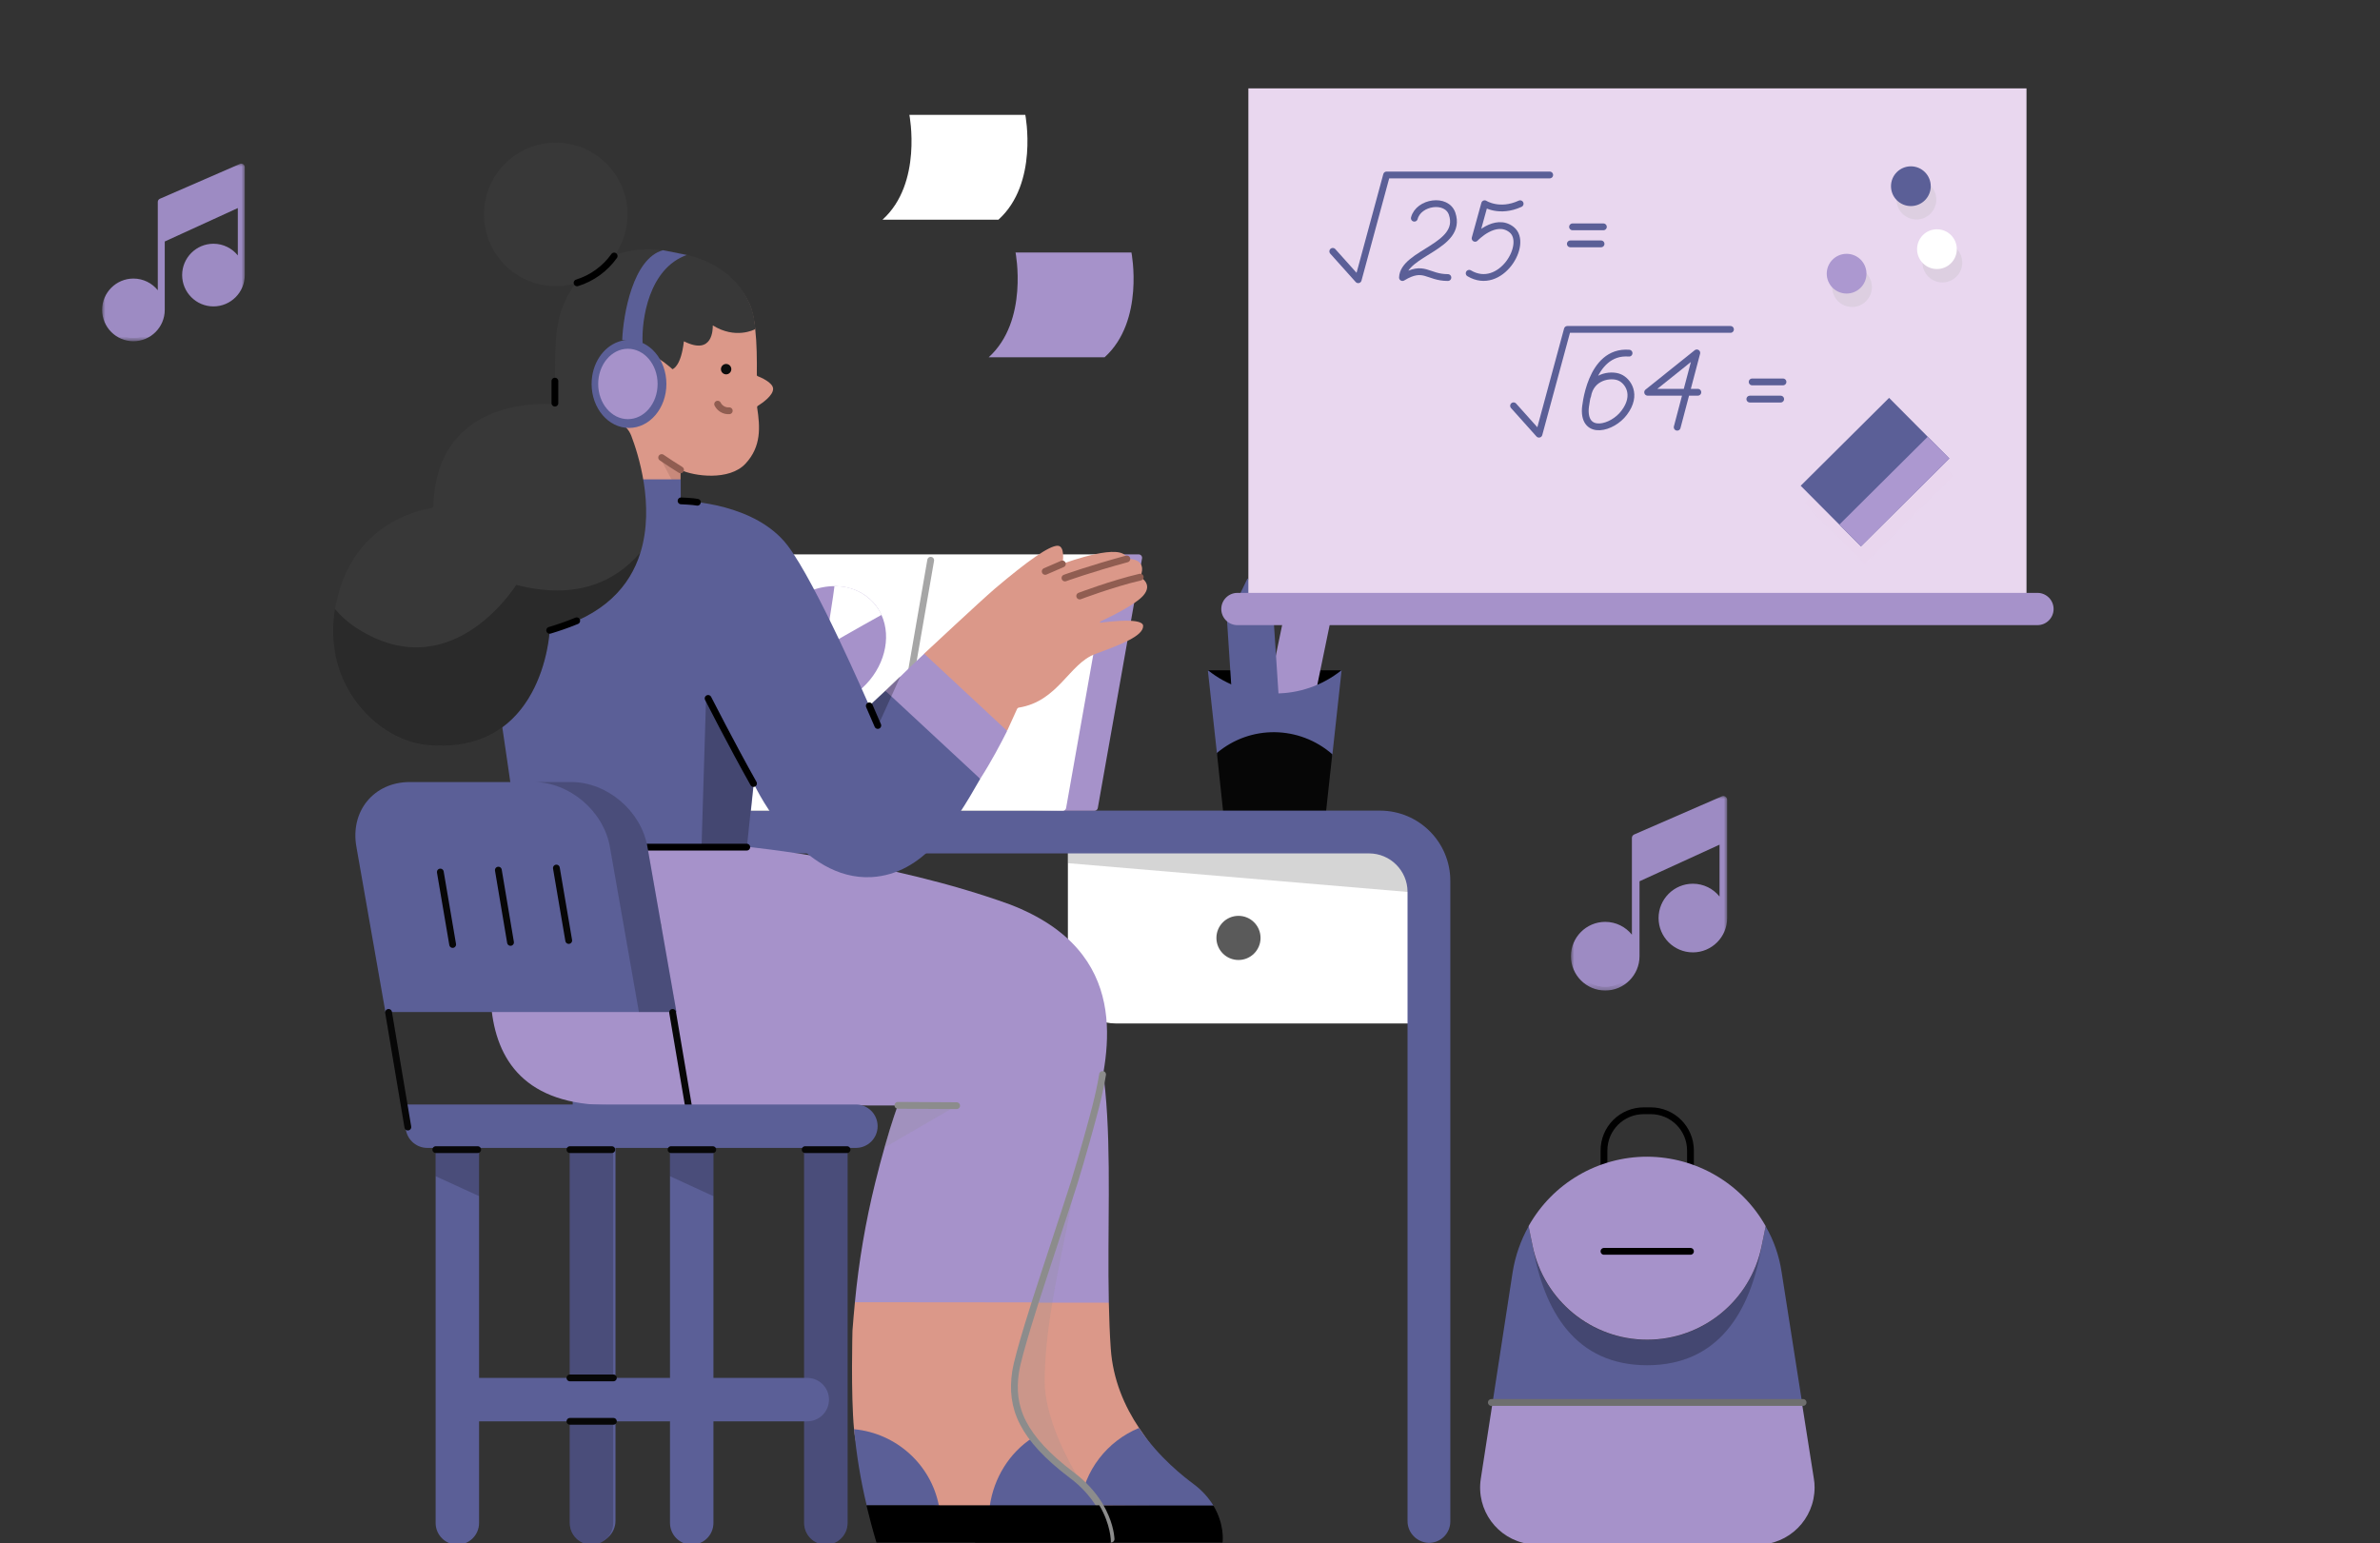 <svg width="350" height="227" viewBox="0 0 350 227" fill="none" xmlns="http://www.w3.org/2000/svg">
<rect x="0" y="0" width="350" height="227" fill="#333333" stroke="none"/>
<g clip-path="url(#clip0_1_14)">
<path d="M145.391 52.55H162.438C168.365 47.207 166.389 37.136 166.389 37.136H149.344C149.344 37.136 151.317 47.207 145.391 52.55Z" fill="#A692CA"/>
<path d="M129.783 32.308H146.831C152.758 26.968 150.781 16.895 150.781 16.895H133.733C133.733 16.895 135.71 26.968 129.783 32.308Z" fill="white"/>
<path d="M193.635 84.454L194.959 85.643C194.983 85.643 194.983 85.667 194.983 85.691L196.103 89.187C196.103 89.211 196.103 89.232 196.057 89.232L192.561 89.211C192.561 89.211 189.632 87.953 189.404 87.839V87.816L191.874 85.027C191.874 85.027 191.898 85.003 191.919 85.003L193.635 84.454Z" fill="#555555"/>
<path d="M187.255 90.741L185.244 87.746L183.645 87.542L182.042 87.953L180.442 91.198C180.442 91.222 180.442 91.222 180.466 91.222L183.849 91.702L187.234 90.765C187.279 90.765 187.279 90.765 187.255 90.741Z" fill="#C9C9C9"/>
<path d="M182.066 103.98L192.492 104.163L197.246 98.629C197.27 98.605 197.246 98.584 197.225 98.584H177.654C177.631 98.584 177.63 98.605 177.63 98.629L182.066 103.98Z" fill="black"/>
<path d="M184.353 112.185L189.404 87.815C189.404 87.791 189.428 87.791 189.428 87.791L196.082 89.163C196.103 89.163 196.103 89.187 196.103 89.187L191.073 113.58L184.353 112.185Z" fill="#A692CA"/>
<path d="M194.022 82.695L195.007 85.642C195.007 85.666 195.007 85.666 194.983 85.666L191.942 85.027C191.919 85.027 191.919 85.003 191.919 84.979L193.977 82.671C193.977 82.671 193.998 82.671 194.022 82.695Z" fill="#A692CA"/>
<path d="M180.466 91.222L187.255 90.765C187.279 90.765 187.279 90.765 187.279 90.787L188.903 115.639L182.066 116.072L180.442 91.222C180.442 91.222 180.442 91.222 180.466 91.222Z" fill="#5B5F97"/>
<path d="M183.438 85.117L182.067 87.953L185.245 87.746L183.483 85.094C183.483 85.094 183.462 85.094 183.438 85.117Z" fill="#5B5F97"/>
<path d="M187.462 101.99C191.007 102.014 194.458 100.822 197.246 98.605C197.27 98.583 197.291 98.605 197.291 98.629L195.944 110.927L193.75 118.313L181.265 118.199L178.957 110.744L177.63 98.629C177.63 98.605 177.654 98.605 177.676 98.605C180.466 100.822 183.918 102.014 187.462 101.99Z" fill="#5B5F97"/>
<path d="M178.958 110.745C183.895 106.585 191.073 106.699 195.92 110.928V110.952L194.984 119.571H179.894L178.958 110.745Z" fill="#060606"/>
<path d="M207.241 125.415V150.527H164.089C160.189 150.527 157.042 147.384 157.042 143.481V125.441L207.241 125.415Z" fill="white"/>
<path opacity="0.25" d="M207.241 125.415V131.204L157.042 126.951V125.441L207.241 125.415Z" fill="#5A5A5A"/>
<path d="M202.94 119.226H94.589C88.851 119.226 84.222 123.881 84.222 129.593V223.777C84.222 225.512 85.63 226.921 87.365 226.921C87.392 226.921 87.416 226.921 87.416 226.921C89.153 226.847 90.512 225.412 90.512 223.676V131.177C90.512 128.057 93.053 125.516 96.173 125.516H201.33C204.449 125.516 206.991 128.057 206.991 131.177V223.676C206.964 225.412 208.349 226.847 210.084 226.921C211.822 226.948 213.254 225.563 213.281 223.828C213.281 223.801 213.281 223.777 213.281 223.777V129.593C213.305 123.881 208.676 119.226 202.94 119.226Z" fill="#5B5F97"/>
<path d="M182.131 141.192C183.922 141.192 185.375 139.738 185.375 137.947C185.375 136.154 183.922 134.7 182.131 134.7C180.337 134.7 178.884 136.154 178.884 137.947C178.884 139.738 180.337 141.192 182.131 141.192Z" fill="#5A5A5A"/>
<path d="M160.951 118.743H156.46L108.609 117.663L115.112 83.39L162.962 82.037H167.456L160.951 118.743Z" fill="#A692CA" stroke="#A692CA" stroke-linejoin="round"/>
<path d="M156.29 118.743H103.945L110.45 82.037H162.792L156.29 118.743Z" fill="white" stroke="white" stroke-linejoin="round"/>
<path d="M152.393 113.779H136.632L141.397 86.677H157.182L152.393 113.779Z" fill="white" stroke="white" stroke-linejoin="round"/>
<path d="M116.031 89.444C118.045 87.603 120.525 86.68 122.839 86.709C124.834 86.733 126.701 87.465 128.036 88.921C128.508 89.439 128.895 90.028 129.184 90.67C130.59 93.8 129.577 97.973 126.457 100.83C122.706 104.263 117.334 104.499 114.453 101.356C111.574 98.215 112.28 92.879 116.031 89.444Z" fill="#A692CA" stroke="#A692CA" stroke-linejoin="round"/>
<path d="M121.409 94.912L121.38 95.063C121.377 95.068 121.38 95.074 121.38 95.079C121.382 95.082 121.382 95.087 121.388 95.09C121.39 95.092 121.396 95.095 121.401 95.095C121.406 95.095 121.412 95.092 121.414 95.09L121.478 95.063C121.847 94.853 121.897 94.808 124.378 93.394C125.439 92.776 128.439 91.097 129.638 90.431C128.617 88.176 126.123 86.154 122.712 86.205C122.704 86.287 122.656 86.645 122.624 86.897C122.59 87.181 122.576 87.279 122.51 87.725V87.73L121.409 94.912Z" fill="white"/>
<path d="M136.868 82.398L130.578 118.669" stroke="#A6A6A6" stroke-linecap="round" stroke-linejoin="round"/>
<path d="M110.623 108.296L109.654 113.779H126.532L127.501 108.296H110.623Z" fill="white" stroke="white" stroke-linejoin="round"/>
<path d="M298.014 13H183.585V87.388H298.014V13Z" fill="#E9D7EF"/>
<path d="M301.999 89.571C301.999 90.879 300.935 91.943 299.628 91.943H181.973C180.665 91.943 179.601 90.879 179.601 89.571C179.601 88.261 180.665 87.2 181.973 87.2H299.628C300.935 87.2 301.999 88.261 301.999 89.571Z" fill="#A692CA"/>
<path opacity="0.25" d="M278.396 61.116L265.397 74.041L274.255 82.95L287.252 70.025L278.396 61.116Z" fill="#E8D5EF"/>
<path d="M277.808 58.519L264.808 71.444L273.667 80.353L286.666 67.427L277.808 58.519Z" fill="#5B5F97"/>
<path d="M283.495 64.228L270.498 77.153L273.682 80.352L286.681 67.43L283.495 64.228Z" fill="#AC98D0"/>
<path opacity="0.25" d="M285.641 41.54C287.257 41.54 288.565 40.232 288.565 38.619C288.565 37.007 287.257 35.696 285.641 35.696C284.025 35.696 282.718 37.007 282.718 38.619C282.718 40.232 284.025 41.54 285.641 41.54Z" fill="#BAB9BA"/>
<path opacity="0.25" d="M272.358 45.148C273.974 45.148 275.279 43.838 275.279 42.225C275.279 40.612 273.974 39.301 272.358 39.301C270.743 39.301 269.435 40.612 269.435 42.225C269.435 43.838 270.743 45.148 272.358 45.148Z" fill="#BAB9BA"/>
<path opacity="0.25" d="M281.826 32.282C283.441 32.282 284.749 30.971 284.749 29.358C284.749 27.745 283.441 26.437 281.826 26.437C280.213 26.437 278.905 27.745 278.905 29.358C278.905 30.971 280.213 32.282 281.826 32.282Z" fill="#BAB9BA"/>
<path d="M284.846 39.569C286.459 39.569 287.767 38.261 287.767 36.645C287.767 35.032 286.459 33.722 284.846 33.722C283.23 33.722 281.922 35.032 281.922 36.645C281.922 38.261 283.23 39.569 284.846 39.569Z" fill="white"/>
<path d="M271.559 43.174C273.174 43.174 274.482 41.866 274.482 40.251C274.482 38.638 273.174 37.33 271.559 37.33C269.946 37.33 268.638 38.638 268.638 40.251C268.638 41.866 269.946 43.174 271.559 43.174Z" fill="#AC98D0"/>
<path d="M281.012 30.308C282.625 30.308 283.933 29 283.933 27.384C283.933 25.771 282.625 24.463 281.012 24.463C279.396 24.463 278.088 25.771 278.088 27.384C278.088 29 279.396 30.308 281.012 30.308Z" fill="#5B5F97"/>
<path d="M216.055 40.195C220.648 42.928 224.86 35.828 222.298 33.78C219.907 31.884 216.928 35.051 216.928 35.051L218.331 29.965C218.331 29.965 220.496 31.372 223.55 29.965" stroke="#5B5F97" stroke-linecap="round" stroke-linejoin="round"/>
<path d="M207.991 32.09C208.617 29.7 212.753 29.074 213.551 31.446C215.164 36.266 206.396 37.158 206.245 40.821C209.434 38.885 209.909 40.821 212.925 40.821" stroke="#5B5F97" stroke-linecap="round" stroke-linejoin="round"/>
<path d="M195.996 36.969L199.737 41.142L203.91 25.734H227.898" stroke="#5B5F97" stroke-linecap="round" stroke-linejoin="round"/>
<path d="M231.257 33.364H235.791" stroke="#5B5F97" stroke-linecap="round" stroke-linejoin="round"/>
<path d="M230.933 35.868H235.449" stroke="#5B5F97" stroke-linecap="round" stroke-linejoin="round"/>
<path d="M257.671 56.171H262.204" stroke="#5B5F97" stroke-linecap="round" stroke-linejoin="round"/>
<path d="M257.329 58.697H261.863" stroke="#5B5F97" stroke-linecap="round" stroke-linejoin="round"/>
<path d="M233.475 58.24C233.95 55.357 236.892 54.938 238.181 55.508C239.359 56.001 240.877 58.031 238.847 60.708C237.12 63.024 232.926 64.103 233.135 60.137C233.135 60.137 233.78 51.486 239.569 51.94" stroke="#5B5F97" stroke-linecap="round" stroke-linejoin="round"/>
<path d="M246.646 62.833L249.53 51.903L242.301 57.691H249.681" stroke="#5B5F97" stroke-linecap="round" stroke-linejoin="round"/>
<path d="M222.583 59.684L226.321 63.857L230.494 48.449H254.482" stroke="#5B5F97" stroke-linecap="round" stroke-linejoin="round"/>
<path d="M219.507 206.216H265L262.002 187.093C261.649 184.722 260.858 182.435 259.659 180.363L259.06 183.305C257.426 191.314 250.398 197.063 242.224 197.063C234.053 197.063 227.026 191.314 225.391 183.305L224.792 180.363C223.619 182.461 222.831 184.722 222.449 187.093L219.507 206.216Z" fill="#5B5F97"/>
<path opacity="0.25" d="M225.418 183.305C227.052 192.869 231.71 200.796 242.224 200.796C252.74 200.796 257.425 192.895 259.059 183.305L259.224 182.352C259.006 181.862 258.76 181.371 258.489 180.909L257.916 183.605C256.391 190.961 249.825 196.272 242.197 196.272C234.57 196.272 228.004 190.988 226.479 183.605L225.908 180.909C225.635 181.371 225.418 181.835 225.2 182.326L225.418 183.305Z" fill="black"/>
<path d="M241.736 163.366H242.744C245.983 163.366 248.599 165.981 248.599 169.223V175.842C248.599 179.084 245.983 181.7 242.744 181.7H241.736C238.494 181.7 235.878 179.084 235.878 175.842V169.223C235.878 165.981 238.494 163.366 241.736 163.366Z" stroke="black" stroke-linecap="round" stroke-linejoin="round"/>
<path d="M264.97 206.216H219.507L217.764 217.493C217.055 222.096 220.186 226.375 224.791 227.081C225.2 227.137 225.635 227.192 226.07 227.192H258.433C263.092 227.192 266.851 223.433 266.851 218.775C266.851 218.337 266.824 217.902 266.742 217.467L264.97 206.216Z" fill="#A692CA"/>
<path d="M219.316 206.271H265.161" stroke="#6F6F6F" stroke-linecap="round" stroke-linejoin="round"/>
<path d="M242.223 197.037C250.397 197.037 257.425 191.288 259.059 183.279L259.658 180.336C256.117 174.044 249.445 170.149 242.223 170.123C235.005 170.123 228.333 174.017 224.791 180.336L225.391 183.279C227.051 191.288 234.079 197.037 242.223 197.037Z" fill="#A692CA"/>
<path d="M235.878 184.043H248.599" stroke="black" stroke-linecap="round" stroke-linejoin="round"/>
<path d="M174.278 219.257C174.278 219.257 170.505 214.49 167.5 210.004C165.409 206.894 163.65 202.944 163.345 198.304C163.191 196.214 163.114 193.768 163.064 191.6C163.064 191.473 160.541 190.404 160.541 190.276L134.924 191.576C135.893 204.677 139.052 215.357 141.246 221.422L176.7 223.616C176.063 222.544 174.278 219.257 174.278 219.257Z" fill="#DB9889"/>
<path d="M158.831 221.422L178.407 221.525C178.431 221.525 178.457 221.448 178.431 221.422C177.794 220.379 176.852 219.257 175.552 218.289C174.226 217.294 170.48 214.466 167.498 210.03C167.498 210.03 167.471 210.004 167.471 210.03C162.831 211.967 159.444 216.249 158.831 221.422Z" fill="#5B5F97"/>
<path d="M152.765 138.839C143.437 132.724 106.962 124.616 106.962 124.616H78.645L76.35 138.661C74.312 151.201 84.022 162.545 96.767 162.545L132.043 162.569C129.801 172.892 134.311 182.808 134.95 191.576L163.063 191.6C162.605 170.472 165.56 147.225 152.765 138.839Z" fill="#A692CA"/>
<path opacity="0.2" d="M153.632 203.199C153.632 188.926 160.386 172.051 158.805 160.991L147.437 167.872C140.02 184.567 145.655 211.534 148.101 221.422H161.66C158.604 218.365 153.632 209.444 153.632 203.199Z" fill="#8C8C8C"/>
<path d="M178.432 221.422H168.95H148.101H141.269C141.246 221.422 141.246 221.448 141.246 221.448C142.418 224.762 143.333 226.674 143.41 226.852C143.41 226.852 143.41 226.879 143.437 226.879H179.758C179.785 226.879 179.785 226.879 179.785 226.852C179.835 226.597 180.063 224.125 178.432 221.422Z" fill="black"/>
<path d="M156.996 217.522C154.372 215.535 153.173 213.24 151.822 211.457C149.4 208.245 148.84 205.162 149.35 201.798C149.554 200.498 150.241 198.026 151.159 194.991C151.491 193.922 151.873 192.749 152.231 191.55L138.619 190.632L125.723 191.526C125.595 192.9 125.465 194.304 125.365 195.681C125.365 195.681 125.11 205.186 125.595 210.208C125.951 213.88 127.405 216.631 128.296 220.43L138.059 221.422L145.527 224.303L159.826 224.149C159.699 222.136 160.208 220.607 156.996 217.522Z" fill="#DB9889"/>
<path d="M158.017 173.964C159.136 170.318 160.641 164.914 161.176 162.8C163.113 154.796 166.631 139.988 148.533 133.029C130.869 126.606 109.842 124.542 109.842 124.542L92.46 123.343L76.376 124.542C72.476 136.215 64.78 162.545 89.731 162.545C92.153 162.545 94.498 162.545 96.766 162.545C117.87 162.545 132.042 162.569 132.042 162.569C132.042 162.569 131.177 164.837 130.079 168.764C129.646 170.268 129.188 172 128.705 173.964C127.277 179.75 126.283 185.613 125.723 191.526L152.231 191.55C154.014 186.095 156.258 179.495 158.017 173.964Z" fill="#A692CA"/>
<path d="M161.66 221.448C161.687 221.448 161.713 221.422 161.687 221.398C160.641 219.716 159.241 218.185 157.66 217.013C155.06 215.052 153.173 213.216 151.847 211.481H151.823C148.459 213.649 146.138 217.371 145.552 221.525C145.552 221.576 145.578 221.626 145.629 221.626L154.118 222.648L161.66 221.448Z" fill="#5B5F97"/>
<path d="M127.456 221.422H138.034C138.06 221.422 138.06 221.398 138.06 221.398C136.888 215.408 131.815 210.794 125.621 210.208C125.597 210.208 125.597 210.208 125.597 210.234C125.952 213.903 126.539 217.626 127.456 221.422C127.43 221.422 127.43 221.422 127.456 221.422Z" fill="#5B5F97"/>
<path opacity="0.2" d="M130.133 168.737L140.684 162.62C140.71 162.596 140.71 162.569 140.66 162.569H132.043C132.043 162.569 132.019 162.569 132.019 162.596C131.916 162.85 131.178 164.891 130.056 168.713C130.08 168.713 130.106 168.737 130.133 168.737Z" fill="#8C8C8C"/>
<path d="M163.395 226.367C163.345 225.629 163.114 223.793 161.713 221.398C160.668 219.689 159.265 218.185 157.66 216.989C150.269 211.407 148.56 206.998 149.351 201.771C149.555 200.471 150.242 197.999 151.16 194.967C151.492 193.895 151.874 192.722 152.232 191.526C153.991 186.045 156.206 179.468 157.965 173.963C159.087 170.318 160.591 164.914 161.127 162.8C161.483 161.397 161.865 159.765 162.146 158.033" stroke="#8C8C8C" stroke-linecap="round" stroke-linejoin="round"/>
<path d="M140.683 162.62L132.042 162.569" stroke="#8C8C8C" stroke-linecap="round" stroke-linejoin="round"/>
<path d="M83.308 48.636C82.698 52.942 82.112 73.436 82.112 73.436L99.061 73.028L100.08 70.505V69.104C102.043 70.046 107.27 70.759 109.639 68.186C111.984 65.663 111.78 62.782 111.347 59.954C111.321 59.85 111.371 59.723 111.475 59.673C112.01 59.341 113.716 58.195 113.692 57.174C113.666 56.256 111.857 55.492 111.398 55.314C111.347 55.287 111.297 55.237 111.297 55.16C111.321 52.841 111.297 50.472 111.066 48.432C110.912 46.955 110.634 45.655 110.175 44.633C108.135 40.301 104.007 38.388 97.098 37.675C89.171 36.81 83.743 44.864 83.308 48.636Z" fill="#DB9889"/>
<path d="M168.16 87.558C169.537 85.926 167.855 84.982 167.701 84.881V84.854C168.823 82.077 165.969 82.18 165.74 82.204C165.74 82.204 165.714 82.204 165.714 82.18C165.231 79.631 156.896 82.69 156.283 82.918C156.259 82.918 156.259 82.918 156.259 82.894C156.309 82.562 156.641 80.267 155.519 80.267C154.296 80.267 151.16 82.459 146.292 86.589C144.074 88.499 136.198 95.867 135.919 96.121C135.919 96.121 135.919 96.121 135.919 96.148L135.943 97.649L146.905 107.335L148.101 107.463C148.101 107.463 148.128 107.463 148.128 107.439L149.579 104.253C149.632 104.149 149.706 104.099 149.81 104.075C155.62 103.157 157.227 97.599 161.05 96.198C164.95 94.745 168.11 93.548 168.11 92.068C168.11 90.871 163.6 91.354 161.865 91.585C161.764 91.609 161.713 91.457 161.814 91.407C163.241 90.744 167.014 88.908 168.16 87.558Z" fill="#DB9889"/>
<path d="M92.894 56.359L94.602 57.609" stroke="#905D51" stroke-linecap="round" stroke-linejoin="round"/>
<path d="M105.535 59.442C105.866 60.082 106.529 60.464 107.243 60.413" stroke="#905D51" stroke-linecap="round" stroke-linejoin="round"/>
<path d="M100.08 69.104C99.138 68.517 98.144 67.881 97.303 67.295" stroke="#905D51" stroke-linecap="round" stroke-linejoin="round"/>
<path opacity="0.25" d="M100.08 73.028V69.104C99.343 68.772 98.425 68.059 97.303 67.295C97.202 67.218 97.072 67.345 97.125 67.446L100.08 73.028Z" fill="#905D51"/>
<path d="M153.708 84.04L156.231 82.944" stroke="#905D51" stroke-linecap="round" stroke-linejoin="round"/>
<path d="M165.713 82.204C160.36 83.658 156.614 85.008 156.614 85.008" stroke="#905D51" stroke-linecap="round" stroke-linejoin="round"/>
<path d="M167.676 84.881C163.545 85.849 158.781 87.659 158.781 87.659" stroke="#905D51" stroke-linecap="round" stroke-linejoin="round"/>
<path d="M106.784 55.059C107.206 55.059 107.548 54.717 107.548 54.295C107.548 53.874 107.206 53.529 106.784 53.529C106.363 53.529 106.02 53.874 106.02 54.295C106.02 54.717 106.363 55.059 106.784 55.059Z" fill="#0B0C0C"/>
<path d="M127.838 103.818C127.456 102.977 120.011 85.749 115.833 80.241C111.092 74.023 101.152 73.691 100.184 73.667C100.13 73.667 100.107 73.641 100.107 73.59V70.505H81.934L82.061 74.763C82.061 74.763 70.131 81.745 72.935 100.608C75.535 118.194 76.403 124.542 76.403 124.542H109.869L110.838 115.339C110.838 115.316 110.888 115.316 110.888 115.339C111.448 116.512 117.924 129.588 128.196 129.002C135.765 128.543 140.224 121.457 144.15 114.549L137.829 105.884L130.209 101.603C128.832 102.849 127.991 103.667 127.838 103.818Z" fill="#5B5F97"/>
<path opacity="0.25" d="M109.843 124.542L110.811 115.238L104.134 102.722C104.057 102.571 103.829 102.621 103.829 102.799L103.166 124.566L109.843 124.542Z" fill="black"/>
<path d="M135.918 96.148C134.669 97.294 133.496 98.44 132.451 99.462C131.583 100.276 130.896 100.963 130.209 101.602L144.15 114.549C145.859 111.875 147.132 109.426 148.101 107.516V107.489L135.918 96.148Z" fill="#A692CA"/>
<path d="M127.837 103.818L129.087 106.699" stroke="black" stroke-linecap="round" stroke-linejoin="round"/>
<path d="M110.811 115.238C107.652 109.63 104.134 102.722 104.134 102.722" stroke="black" stroke-linecap="round" stroke-linejoin="round"/>
<path d="M102.553 73.869C101.993 73.741 100.157 73.667 100.157 73.667" stroke="black" stroke-linecap="round" stroke-linejoin="round"/>
<path opacity="0.25" d="M132.324 99.536C130.896 100.889 128.015 103.64 127.811 103.844V103.871L129.087 106.699C129.087 106.725 129.111 106.725 129.137 106.699L132.374 99.562C132.374 99.536 132.35 99.512 132.324 99.536Z" fill="black"/>
<path d="M110.174 44.482C108.134 40.147 103.979 37.497 97.071 36.76C89.144 35.919 82.825 40.887 81.88 48.637C81.626 50.369 81.575 54.677 81.626 59.214C81.626 59.341 81.525 59.468 81.371 59.442C79.23 59.291 64.14 58.805 63.734 74.431C63.734 74.558 63.631 74.686 63.504 74.71C61.975 74.94 53.385 76.622 50.172 86.027C49.767 87.25 49.459 88.449 49.281 89.595C48.568 93.93 49.332 97.854 50.99 101.04C53.539 105.961 58.203 109.171 62.79 109.604C62.816 109.604 62.816 109.604 62.84 109.604C79.739 111.134 80.811 93.317 80.835 92.707C80.835 92.707 80.835 92.68 80.862 92.68C88.916 90.564 92.662 86.13 94.166 81.337C96.357 74.328 93.784 66.581 92.842 64.109C92.662 63.623 92.383 63.191 92.025 62.832C90.624 61.355 86.775 56.818 89.375 53.072C92.588 48.483 98.652 54.065 98.883 54.295C98.883 54.295 98.883 54.295 98.907 54.295C99.034 54.242 100.156 53.786 100.565 50.242C100.565 50.215 100.589 50.215 100.615 50.215C104.871 52.332 104.82 48.329 104.82 47.896C104.82 47.873 104.847 47.873 104.847 47.873C108.134 49.91 110.887 48.509 111.065 48.406C111.065 48.406 111.065 48.406 111.065 48.382C110.988 46.902 110.657 45.501 110.174 44.482Z" fill="#383838"/>
<path opacity="0.25" d="M75.917 86.027C75.562 86.563 65.95 101.626 51.908 92.017C50.99 91.354 50.046 90.54 49.308 89.622C49.282 89.595 49.255 89.622 49.255 89.622C48.568 93.954 49.308 97.83 50.99 101.016C53.564 105.908 58.254 109.145 62.841 109.58C69.444 110.19 73.622 107.845 76.275 104.712C80.43 99.817 80.836 93.036 80.836 92.681C80.836 92.681 80.836 92.654 80.862 92.654C88.789 90.564 92.588 86.258 94.116 81.414C94.116 81.39 94.09 81.363 94.066 81.39C90.421 85.544 84.789 88.296 75.917 86.027Z" fill="black"/>
<path d="M81.603 56.054V59.291" stroke="black" stroke-linecap="round" stroke-linejoin="round"/>
<path d="M84.812 91.304C83.13 91.991 82.008 92.349 80.835 92.707" stroke="black" stroke-linecap="round" stroke-linejoin="round"/>
<path d="M84.049 135.655H96.844C97.072 135.655 97.276 135.857 97.226 136.111C96.87 138.202 95.034 146.896 88.508 146.896C81.831 146.896 83.308 137.769 83.666 135.96C83.717 135.782 83.871 135.655 84.049 135.655Z" fill="#858585"/>
<path d="M76.35 124.593H109.817" stroke="black" stroke-linecap="round" stroke-linejoin="round"/>
<path d="M81.73 42.087C87.556 42.087 92.281 37.359 92.281 31.533C92.281 25.707 87.556 20.98 81.73 20.98C75.899 20.98 71.177 25.707 71.177 31.533C71.177 37.359 75.899 42.087 81.73 42.087Z" fill="#383838"/>
<path d="M127.429 221.448C127.865 223.234 128.347 225.067 128.883 226.852L128.91 226.879H163.345C163.369 226.879 163.369 226.879 163.369 226.852C163.369 226.598 163.345 224.252 161.687 221.422L161.66 221.398H127.456C127.456 221.422 127.429 221.448 127.429 221.448Z" fill="black"/>
<path d="M90.317 37.651C88.993 39.511 87.081 40.914 84.863 41.601" stroke="black" stroke-linecap="round" stroke-linejoin="round"/>
<path d="M118.254 166.48V223.993C118.254 225.754 119.687 227.187 121.448 227.187C123.213 227.187 124.642 225.754 124.642 223.993V166.48H118.254Z" fill="#5B5F97"/>
<path opacity="0.2" d="M118.254 166.48V223.993C118.254 225.754 119.687 227.187 121.448 227.187C123.213 227.187 124.642 225.754 124.642 223.993V166.48H118.254Z" fill="#070707"/>
<path d="M64.063 166.48V223.993C64.063 225.754 65.495 227.187 67.257 227.187C69.021 227.187 70.451 225.754 70.451 223.993V166.48H64.063Z" fill="#5B5F97"/>
<path d="M83.788 166.48V223.993C83.788 225.754 85.22 227.187 86.982 227.187C88.746 227.187 90.176 225.754 90.176 223.993V166.48H83.788Z" fill="#5B5F97"/>
<path opacity="0.2" d="M83.788 166.48V223.993C83.788 225.754 85.22 227.187 86.982 227.187C88.746 227.187 90.176 225.754 90.176 223.993V166.48H83.788Z" fill="#070707"/>
<path opacity="0.2" d="M70.477 167.374V175.932L64.063 172.995V167.374H70.477Z" fill="#070707"/>
<path d="M99.477 148.851H56.68L52.414 124.553C51.467 119.289 54.995 115.021 60.256 115.021H83.994C89.282 115.021 94.29 119.263 95.208 124.553L99.477 148.851Z" fill="#5B5F97"/>
<path opacity="0.2" d="M99.477 148.851H93.958L89.69 124.553C88.769 119.289 83.737 115.021 78.473 115.021H83.994C89.281 115.021 94.29 119.263 95.208 124.553L99.477 148.851Z" fill="#070707"/>
<path d="M101.214 162.492L98.914 148.901" stroke="#070707" stroke-linecap="round" stroke-linejoin="round"/>
<path d="M66.567 138.911L64.755 128.257" stroke="#070707" stroke-linecap="round" stroke-linejoin="round"/>
<path d="M75.076 138.605L73.288 127.975" stroke="#070707" stroke-linecap="round" stroke-linejoin="round"/>
<path d="M83.636 138.324L81.822 127.67" stroke="#070707" stroke-linecap="round" stroke-linejoin="round"/>
<path d="M67.156 205.852C67.156 207.616 68.586 209.046 70.351 209.046H118.716C120.478 209.046 121.91 207.616 121.91 205.852C121.91 204.088 120.478 202.658 118.716 202.658H70.351C68.586 202.658 67.156 204.088 67.156 205.852Z" fill="#5B5F97"/>
<path d="M98.529 166.48V223.993C98.529 225.754 99.962 227.187 101.723 227.187C103.488 227.187 104.917 225.754 104.917 223.993V166.48H98.529Z" fill="#5B5F97"/>
<path opacity="0.2" d="M104.917 167.374V175.932L98.529 172.995V167.374H104.917Z" fill="#070707"/>
<path d="M129.062 165.636C129.062 163.875 127.632 162.442 125.868 162.442H59.643V165.636C59.643 167.4 61.076 168.83 62.837 168.83H125.868C127.632 168.83 129.062 167.4 129.062 165.636Z" fill="#5B5F97"/>
<path d="M70.248 169.085H64.09" stroke="#070707" stroke-linecap="round" stroke-linejoin="round"/>
<path d="M89.971 169.085H83.814" stroke="#070707" stroke-linecap="round" stroke-linejoin="round"/>
<path d="M124.565 169.085H118.407" stroke="#070707" stroke-linecap="round" stroke-linejoin="round"/>
<path d="M104.818 169.085H98.684" stroke="#070707" stroke-linecap="round" stroke-linejoin="round"/>
<path d="M59.978 165.763L57.142 148.901" stroke="#070707" stroke-linecap="round" stroke-linejoin="round"/>
<path d="M90.202 209.046H83.814" stroke="#070707" stroke-linecap="round" stroke-linejoin="round"/>
<path d="M90.202 202.658H83.814" stroke="#070707" stroke-linecap="round" stroke-linejoin="round"/>
<path d="M253.436 135.024C253.436 135.171 253.429 135.318 253.414 135.464C253.4 135.61 253.379 135.755 253.35 135.9C253.321 136.044 253.285 136.186 253.243 136.327C253.2 136.467 253.151 136.606 253.095 136.741C253.038 136.877 252.976 137.01 252.906 137.139C252.837 137.269 252.762 137.395 252.68 137.517C252.599 137.639 252.511 137.757 252.418 137.871C252.325 137.984 252.227 138.093 252.123 138.197C252.019 138.301 251.91 138.4 251.797 138.493C251.683 138.586 251.566 138.673 251.444 138.755C251.321 138.837 251.196 138.912 251.066 138.981C250.936 139.051 250.804 139.113 250.668 139.17C250.533 139.226 250.395 139.275 250.254 139.318C250.113 139.36 249.971 139.396 249.827 139.425C249.683 139.454 249.538 139.475 249.392 139.49C249.246 139.504 249.099 139.511 248.952 139.511C248.806 139.511 248.659 139.504 248.513 139.49C248.367 139.475 248.222 139.454 248.078 139.425C247.934 139.396 247.791 139.36 247.651 139.318C247.511 139.275 247.373 139.226 247.237 139.17C247.101 139.113 246.968 139.051 246.839 138.981C246.71 138.912 246.584 138.837 246.462 138.755C246.34 138.673 246.222 138.586 246.108 138.493C245.995 138.4 245.886 138.301 245.782 138.197C245.679 138.093 245.58 137.984 245.487 137.871C245.394 137.757 245.306 137.639 245.225 137.517C245.143 137.395 245.068 137.269 244.998 137.139C244.929 137.01 244.867 136.877 244.811 136.741C244.754 136.606 244.705 136.467 244.662 136.327C244.619 136.186 244.584 136.044 244.555 135.9C244.527 135.755 244.505 135.61 244.491 135.464C244.477 135.318 244.469 135.171 244.469 135.024C244.469 134.877 244.477 134.731 244.491 134.584C244.505 134.438 244.527 134.293 244.555 134.149C244.584 134.005 244.619 133.862 244.662 133.722C244.705 133.581 244.754 133.443 244.811 133.307C244.867 133.171 244.929 133.038 244.998 132.909C245.068 132.779 245.143 132.654 245.225 132.531C245.306 132.409 245.394 132.291 245.487 132.177C245.58 132.064 245.679 131.955 245.782 131.851C245.886 131.747 245.995 131.649 246.108 131.556C246.222 131.462 246.34 131.375 246.462 131.293C246.584 131.212 246.71 131.136 246.839 131.067C246.968 130.998 247.101 130.935 247.237 130.879C247.373 130.822 247.511 130.773 247.651 130.73C247.791 130.688 247.934 130.652 248.078 130.623C248.222 130.595 248.367 130.573 248.513 130.559C248.659 130.544 248.806 130.537 248.952 130.537C249.099 130.537 249.246 130.544 249.392 130.559C249.538 130.573 249.683 130.595 249.827 130.623C249.971 130.652 250.113 130.688 250.254 130.73C250.395 130.773 250.533 130.822 250.668 130.879C250.804 130.935 250.936 130.998 251.066 131.067C251.196 131.136 251.321 131.212 251.444 131.293C251.566 131.375 251.683 131.462 251.797 131.556C251.91 131.649 252.019 131.747 252.123 131.851C252.227 131.955 252.325 132.064 252.418 132.177C252.511 132.291 252.599 132.409 252.68 132.531C252.762 132.654 252.837 132.779 252.906 132.909C252.976 133.038 253.038 133.171 253.095 133.307C253.151 133.443 253.2 133.581 253.243 133.722C253.285 133.862 253.321 134.005 253.35 134.149C253.379 134.293 253.4 134.438 253.414 134.584C253.429 134.731 253.436 134.877 253.436 135.024Z" fill="#9D8BC3"/>
<path d="M253.436 135.024C253.436 137.503 251.43 139.511 248.953 139.511C247.036 139.511 245.4 138.305 244.761 136.611C245.562 137.363 246.644 137.829 247.832 137.829C250.309 137.829 252.315 135.82 252.315 133.341C252.315 132.781 252.214 132.248 252.024 131.754C252.892 132.573 253.436 133.734 253.436 135.024Z" fill="#9D8BC3"/>
<path d="M240.546 140.633C240.546 140.78 240.539 140.927 240.525 141.073C240.51 141.219 240.488 141.364 240.46 141.508C240.431 141.653 240.396 141.795 240.353 141.935C240.31 142.076 240.261 142.214 240.205 142.35C240.149 142.486 240.086 142.619 240.017 142.748C239.947 142.878 239.872 143.004 239.791 143.126C239.709 143.248 239.622 143.366 239.528 143.48C239.435 143.593 239.337 143.702 239.233 143.806C239.129 143.91 239.021 144.008 238.907 144.101C238.793 144.195 238.676 144.282 238.553 144.364C238.432 144.446 238.306 144.521 238.176 144.59C238.047 144.659 237.914 144.722 237.779 144.778C237.643 144.835 237.505 144.884 237.364 144.927C237.224 144.97 237.082 145.005 236.937 145.034C236.793 145.062 236.648 145.084 236.502 145.098C236.356 145.113 236.21 145.12 236.063 145.12C235.916 145.12 235.769 145.113 235.623 145.098C235.477 145.084 235.332 145.062 235.188 145.034C235.044 145.005 234.902 144.97 234.761 144.927C234.621 144.884 234.483 144.835 234.347 144.778C234.211 144.722 234.079 144.659 233.949 144.59C233.82 144.521 233.694 144.446 233.572 144.364C233.45 144.282 233.332 144.195 233.218 144.101C233.105 144.008 232.996 143.91 232.893 143.806C232.789 143.702 232.69 143.593 232.597 143.48C232.504 143.366 232.417 143.248 232.335 143.126C232.253 143.004 232.178 142.878 232.109 142.748C232.039 142.619 231.977 142.486 231.921 142.35C231.864 142.214 231.815 142.076 231.772 141.935C231.73 141.795 231.694 141.653 231.666 141.508C231.637 141.364 231.615 141.219 231.601 141.073C231.586 140.927 231.579 140.78 231.579 140.633C231.579 140.486 231.586 140.339 231.601 140.193C231.615 140.047 231.637 139.902 231.666 139.758C231.694 139.613 231.73 139.471 231.772 139.33C231.815 139.19 231.864 139.052 231.921 138.916C231.977 138.78 232.039 138.647 232.109 138.518C232.178 138.388 232.253 138.262 232.335 138.14C232.417 138.018 232.504 137.9 232.597 137.786C232.69 137.673 232.789 137.564 232.893 137.46C232.996 137.356 233.105 137.258 233.218 137.164C233.332 137.071 233.45 136.984 233.572 136.902C233.694 136.82 233.82 136.745 233.949 136.676C234.079 136.606 234.211 136.544 234.347 136.488C234.483 136.431 234.621 136.382 234.761 136.339C234.902 136.297 235.044 136.261 235.188 136.232C235.332 136.203 235.477 136.182 235.623 136.167C235.769 136.153 235.916 136.146 236.063 136.146C236.21 136.146 236.356 136.153 236.502 136.167C236.648 136.182 236.793 136.203 236.937 136.232C237.082 136.261 237.224 136.297 237.364 136.339C237.505 136.382 237.643 136.431 237.779 136.488C237.914 136.544 238.047 136.606 238.176 136.676C238.306 136.745 238.432 136.82 238.553 136.902C238.676 136.984 238.793 137.071 238.907 137.164C239.021 137.258 239.129 137.356 239.233 137.46C239.337 137.564 239.435 137.673 239.528 137.786C239.622 137.9 239.709 138.018 239.791 138.14C239.872 138.262 239.947 138.388 240.017 138.518C240.086 138.647 240.149 138.78 240.205 138.916C240.261 139.052 240.31 139.19 240.353 139.33C240.396 139.471 240.431 139.613 240.46 139.758C240.488 139.902 240.51 140.047 240.525 140.193C240.539 140.339 240.546 140.486 240.546 140.633Z" fill="#9D8BC3"/>
<path d="M240.545 140.633C240.545 143.112 238.539 145.12 236.062 145.12C234.392 145.12 232.935 144.206 232.167 142.849C232.817 143.224 233.574 143.437 234.381 143.437C236.858 143.437 238.864 141.43 238.864 138.95C238.864 138.143 238.651 137.386 238.276 136.735C239.632 137.503 240.545 138.962 240.545 140.633Z" fill="#9D8BC3"/>
<path d="M253.436 117.637V123.358L240.546 129.252V123.246L253.436 117.637Z" fill="#9D8BC3"/>
<path d="M253.436 117.637V123.358L240.546 129.252V127.104L249.646 122.944C250.589 122.513 251.194 121.57 251.194 120.532V118.613L253.436 117.637Z" fill="#9D8BC3"/>
<mask id="mask0_1_14" style="mask-type:luminance" maskUnits="userSpaceOnUse" x="231" y="117" width="23" height="29">
<path d="M231 117H254V145.768H231V117Z" fill="white"/>
</mask>
<g mask="url(#mask0_1_14)">
<path d="M253.743 117.168C253.584 117.065 253.384 117.047 253.212 117.123L240.322 122.732C240.118 122.82 239.985 123.022 239.985 123.246V137.467C239.06 136.321 237.646 135.585 236.062 135.585C233.281 135.585 231.019 137.85 231.019 140.633C231.019 143.417 233.281 145.681 236.062 145.681C238.843 145.681 241.106 143.417 241.106 140.633V129.616L252.875 124.231V131.858C251.95 130.712 250.536 129.976 248.952 129.976C246.171 129.976 243.908 132.241 243.908 135.024C243.908 137.808 246.171 140.072 248.952 140.072C251.733 140.072 253.996 137.808 253.996 135.024V117.637C253.996 117.448 253.901 117.271 253.743 117.168ZM236.062 144.559C233.899 144.559 232.139 142.798 232.139 140.633C232.139 138.468 233.899 136.707 236.062 136.707C238.225 136.707 239.985 138.468 239.985 140.633C239.985 142.798 238.225 144.559 236.062 144.559ZM248.952 138.95C246.789 138.95 245.029 137.189 245.029 135.024C245.029 132.86 246.789 131.098 248.952 131.098C251.115 131.098 252.875 132.86 252.875 135.024C252.875 137.189 251.115 138.95 248.952 138.95ZM241.106 128.382V123.613L252.875 118.493V122.997L241.106 128.382Z" fill="#9D8BC3"/>
</g>
<path d="M35.485 40.457C35.485 40.591 35.478 40.725 35.465 40.859C35.452 40.992 35.433 41.125 35.406 41.256C35.38 41.388 35.347 41.518 35.309 41.646C35.27 41.775 35.224 41.901 35.173 42.025C35.122 42.148 35.065 42.27 35.001 42.388C34.938 42.506 34.87 42.621 34.795 42.733C34.72 42.844 34.641 42.952 34.556 43.056C34.471 43.16 34.381 43.259 34.286 43.354C34.191 43.449 34.092 43.539 33.988 43.624C33.885 43.709 33.777 43.789 33.666 43.863C33.554 43.938 33.44 44.007 33.321 44.07C33.203 44.133 33.082 44.191 32.958 44.242C32.834 44.293 32.708 44.338 32.58 44.377C32.451 44.416 32.322 44.449 32.19 44.475C32.058 44.501 31.926 44.521 31.793 44.534C31.659 44.547 31.525 44.554 31.391 44.554C31.257 44.554 31.123 44.547 30.99 44.534C30.857 44.521 30.724 44.501 30.593 44.475C30.461 44.449 30.331 44.416 30.203 44.377C30.075 44.338 29.949 44.293 29.825 44.242C29.701 44.191 29.58 44.133 29.462 44.07C29.343 44.007 29.229 43.938 29.117 43.863C29.006 43.789 28.898 43.709 28.794 43.624C28.691 43.539 28.592 43.449 28.497 43.354C28.402 43.259 28.312 43.16 28.227 43.056C28.142 42.952 28.062 42.844 27.988 42.733C27.913 42.621 27.845 42.506 27.781 42.388C27.718 42.27 27.661 42.148 27.61 42.025C27.558 41.901 27.513 41.775 27.474 41.646C27.435 41.518 27.403 41.388 27.377 41.256C27.35 41.125 27.331 40.992 27.317 40.859C27.305 40.725 27.298 40.591 27.298 40.457C27.298 40.323 27.305 40.189 27.317 40.055C27.331 39.922 27.35 39.789 27.377 39.658C27.403 39.526 27.435 39.396 27.474 39.268C27.513 39.139 27.558 39.013 27.61 38.889C27.661 38.765 27.718 38.644 27.781 38.526C27.845 38.407 27.913 38.292 27.988 38.181C28.062 38.069 28.142 37.962 28.227 37.858C28.312 37.754 28.402 37.655 28.497 37.56C28.592 37.465 28.691 37.375 28.794 37.29C28.898 37.205 29.006 37.125 29.117 37.05C29.229 36.976 29.343 36.907 29.462 36.844C29.58 36.781 29.701 36.723 29.825 36.672C29.949 36.62 30.075 36.575 30.203 36.536C30.331 36.497 30.461 36.465 30.593 36.439C30.724 36.413 30.857 36.393 30.99 36.38C31.123 36.367 31.257 36.36 31.391 36.36C31.525 36.36 31.659 36.367 31.793 36.38C31.926 36.393 32.058 36.413 32.19 36.439C32.322 36.465 32.451 36.497 32.58 36.536C32.708 36.575 32.834 36.62 32.958 36.672C33.082 36.723 33.203 36.781 33.321 36.844C33.44 36.907 33.554 36.976 33.666 37.05C33.777 37.125 33.885 37.205 33.988 37.29C34.092 37.375 34.191 37.465 34.286 37.56C34.381 37.655 34.471 37.754 34.556 37.858C34.641 37.962 34.72 38.069 34.795 38.181C34.87 38.292 34.938 38.407 35.001 38.526C35.065 38.644 35.122 38.765 35.173 38.889C35.224 39.013 35.27 39.139 35.309 39.268C35.347 39.396 35.38 39.526 35.406 39.658C35.433 39.789 35.452 39.922 35.465 40.055C35.478 40.189 35.485 40.323 35.485 40.457Z" fill="#9D8BC3"/>
<path d="M35.485 40.457C35.485 42.72 33.654 44.554 31.392 44.554C29.642 44.554 28.148 43.453 27.564 41.906C28.296 42.592 29.283 43.017 30.368 43.017C32.63 43.017 34.462 41.184 34.462 38.92C34.462 38.408 34.37 37.922 34.196 37.471C34.989 38.219 35.485 39.279 35.485 40.457Z" fill="#9D8BC3"/>
<path d="M23.716 45.578C23.716 45.712 23.709 45.846 23.696 45.98C23.683 46.113 23.663 46.245 23.637 46.377C23.611 46.509 23.579 46.639 23.54 46.767C23.501 46.895 23.456 47.022 23.405 47.146C23.353 47.27 23.296 47.391 23.233 47.509C23.169 47.628 23.101 47.742 23.026 47.854C22.952 47.965 22.872 48.073 22.787 48.177C22.702 48.281 22.612 48.38 22.517 48.475C22.422 48.57 22.323 48.66 22.22 48.745C22.116 48.83 22.008 48.91 21.897 48.984C21.785 49.059 21.67 49.128 21.552 49.191C21.434 49.254 21.313 49.311 21.189 49.363C21.065 49.414 20.939 49.459 20.811 49.498C20.683 49.537 20.553 49.57 20.421 49.596C20.29 49.622 20.157 49.642 20.024 49.655C19.89 49.668 19.757 49.675 19.622 49.675C19.488 49.675 19.355 49.668 19.221 49.655C19.088 49.642 18.955 49.622 18.824 49.596C18.692 49.57 18.562 49.537 18.434 49.498C18.306 49.459 18.18 49.414 18.056 49.363C17.932 49.311 17.811 49.254 17.693 49.191C17.575 49.128 17.46 49.059 17.348 48.984C17.237 48.91 17.129 48.83 17.026 48.745C16.922 48.66 16.823 48.57 16.728 48.475C16.633 48.38 16.543 48.281 16.458 48.177C16.373 48.073 16.293 47.965 16.219 47.854C16.144 47.742 16.076 47.628 16.012 47.509C15.949 47.391 15.892 47.27 15.841 47.146C15.789 47.022 15.744 46.895 15.705 46.767C15.666 46.639 15.634 46.509 15.608 46.377C15.582 46.245 15.562 46.113 15.549 45.98C15.536 45.846 15.529 45.712 15.529 45.578C15.529 45.444 15.536 45.31 15.549 45.176C15.562 45.043 15.582 44.91 15.608 44.779C15.634 44.647 15.666 44.517 15.705 44.389C15.744 44.26 15.789 44.134 15.841 44.01C15.892 43.886 15.949 43.765 16.012 43.647C16.076 43.528 16.144 43.413 16.219 43.302C16.293 43.19 16.373 43.083 16.458 42.979C16.543 42.875 16.633 42.776 16.728 42.681C16.823 42.586 16.922 42.496 17.026 42.411C17.129 42.326 17.237 42.246 17.348 42.171C17.46 42.097 17.575 42.028 17.693 41.965C17.811 41.901 17.932 41.844 18.056 41.793C18.18 41.742 18.306 41.697 18.434 41.658C18.562 41.619 18.692 41.586 18.824 41.56C18.955 41.533 19.088 41.514 19.221 41.501C19.355 41.488 19.488 41.481 19.622 41.481C19.757 41.481 19.89 41.488 20.024 41.501C20.157 41.514 20.29 41.533 20.421 41.56C20.553 41.586 20.683 41.619 20.811 41.658C20.939 41.697 21.065 41.742 21.189 41.793C21.313 41.844 21.434 41.901 21.552 41.965C21.67 42.028 21.785 42.097 21.897 42.171C22.008 42.246 22.116 42.326 22.22 42.411C22.323 42.496 22.422 42.586 22.517 42.681C22.612 42.776 22.702 42.875 22.787 42.979C22.872 43.083 22.952 43.19 23.026 43.302C23.101 43.413 23.169 43.528 23.233 43.647C23.296 43.765 23.353 43.886 23.405 44.01C23.456 44.134 23.501 44.26 23.54 44.389C23.579 44.517 23.611 44.647 23.637 44.779C23.663 44.91 23.683 45.043 23.696 45.176C23.709 45.31 23.716 45.444 23.716 45.578Z" fill="#9D8BC3"/>
<path d="M23.715 45.578C23.715 47.842 21.883 49.675 19.622 49.675C18.097 49.675 16.767 48.84 16.066 47.601C16.659 47.944 17.35 48.139 18.087 48.139C20.349 48.139 22.18 46.305 22.18 44.041C22.18 43.304 21.986 42.613 21.643 42.019C22.881 42.721 23.715 44.052 23.715 45.578Z" fill="#9D8BC3"/>
<path d="M35.485 24.581V29.805L23.716 35.187V29.703L35.485 24.581Z" fill="#9D8BC3"/>
<path d="M35.485 24.581V29.805L23.716 35.187V33.226L32.025 29.427C32.886 29.033 33.438 28.173 33.438 27.225V25.473L35.485 24.581Z" fill="#9D8BC3"/>
<mask id="mask1_1_14" style="mask-type:luminance" maskUnits="userSpaceOnUse" x="15" y="24" width="21" height="27">
<path d="M15 24H36V50.267H15V24Z" fill="white"/>
</mask>
<g mask="url(#mask1_1_14)">
<path d="M35.765 24.153C35.621 24.059 35.438 24.043 35.281 24.112L23.512 29.233C23.325 29.314 23.204 29.498 23.204 29.703V42.687C22.36 41.641 21.069 40.969 19.622 40.969C17.083 40.969 15.017 43.037 15.017 45.578C15.017 48.12 17.083 50.187 19.622 50.187C22.162 50.187 24.228 48.12 24.228 45.578V35.519L34.973 30.602V37.566C34.128 36.52 32.837 35.848 31.391 35.848C28.852 35.848 26.786 37.915 26.786 40.457C26.786 42.998 28.852 45.066 31.391 45.066C33.931 45.066 35.997 42.998 35.997 40.457V24.581C35.997 24.409 35.91 24.248 35.765 24.153ZM19.622 49.163C17.648 49.163 16.041 47.554 16.041 45.578C16.041 43.602 17.648 41.993 19.622 41.993C21.597 41.993 23.204 43.602 23.204 45.578C23.204 47.554 21.597 49.163 19.622 49.163ZM31.391 44.042C29.417 44.042 27.809 42.434 27.809 40.457C27.809 38.481 29.417 36.872 31.391 36.872C33.366 36.872 34.973 38.481 34.973 40.457C34.973 42.434 33.366 44.042 31.391 44.042ZM24.228 34.392V30.038L34.973 25.363V29.476L24.228 34.392Z" fill="#9D8BC3"/>
</g>
<path d="M98 56.471C98 52.897 95.538 50 92.5 50C91.98 50 91.477 50.085 91 50.244C88.692 51.012 87 53.509 87 56.471C87 60.044 89.462 62.941 92.5 62.941C95.538 62.941 98 60.044 98 56.471Z" fill="#5B5F97"/>
<ellipse cx="4.368" cy="5.176" rx="4.368" ry="5.176" transform="matrix(1 0 0 -1 87.97 61.647)" fill="#A692CA"/>
<path d="M97.5 36.8C93.1 38 91.667 46.166 91.5 50L94.5 50.5C94.333 47 95.4 39.5 101 37.5L97.5 36.8Z" fill="#5B5F97"/>
</g>
<defs>
<clipPath id="clip0_1_14">
<rect width="350" height="227" fill="white"/>
</clipPath>
</defs>
</svg>
